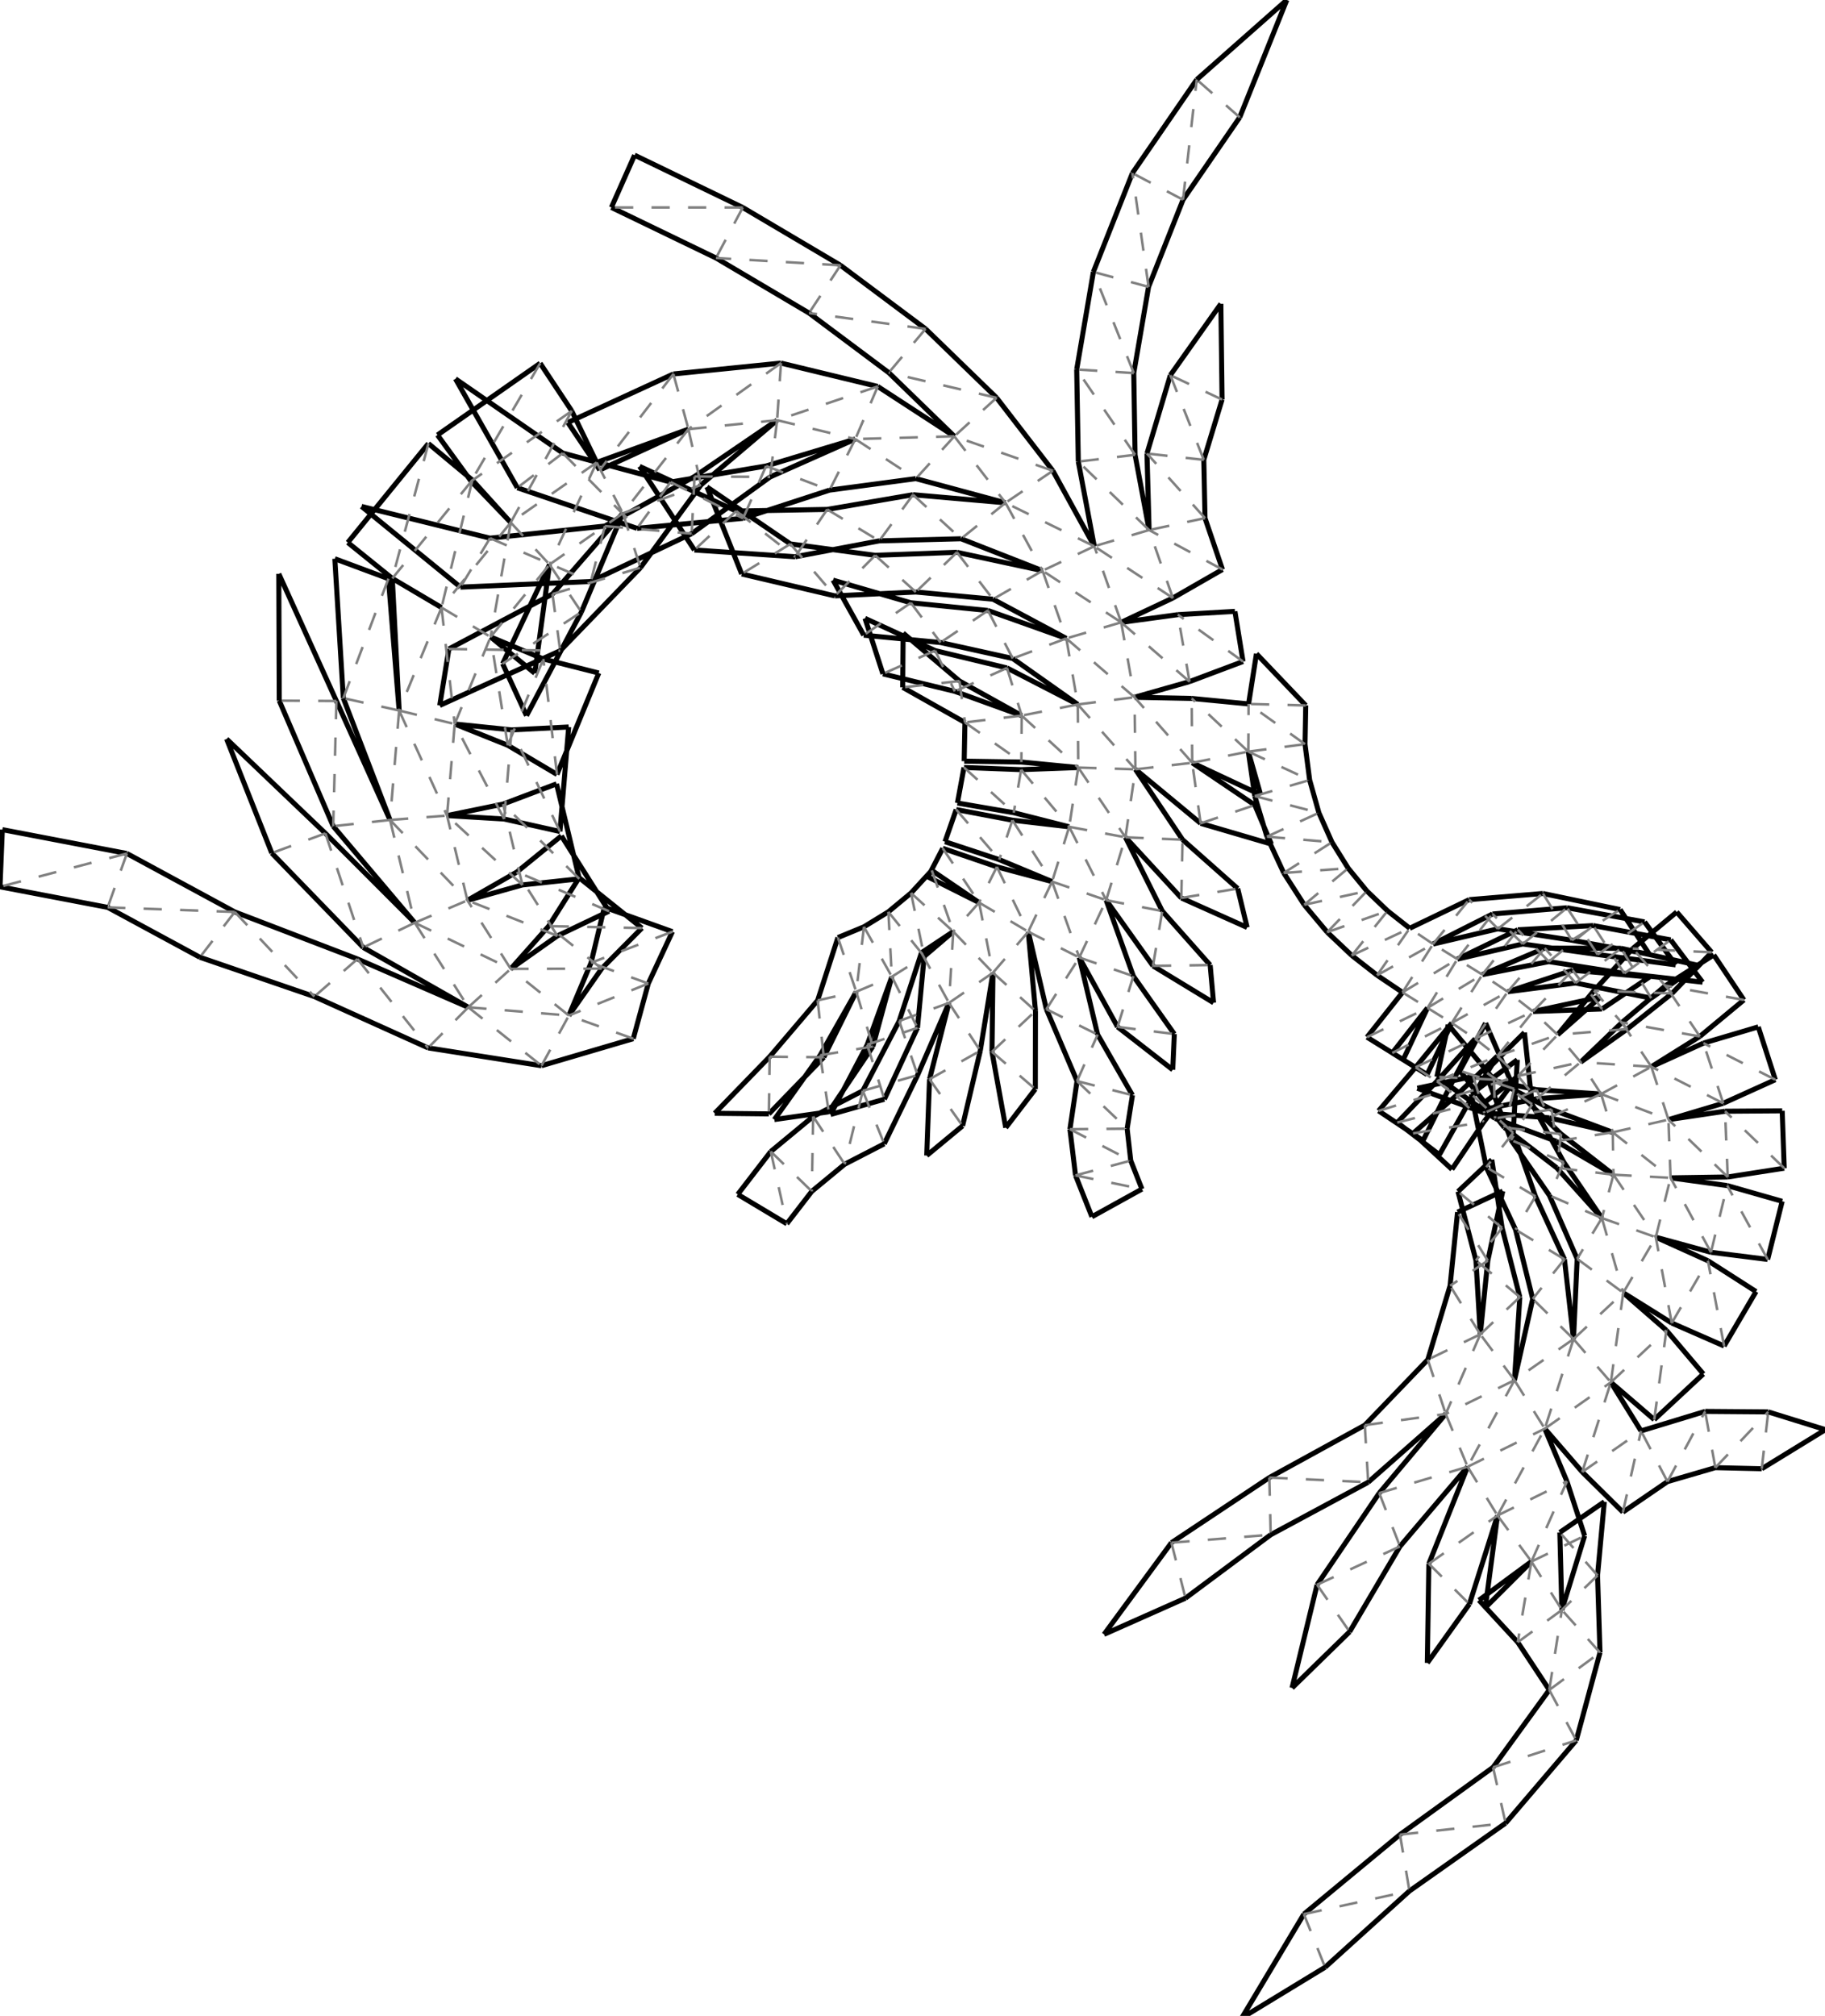 <?xml version="1.0"?>
<svg width="575" height="635" version="1.1" xmlns="http://www.w3.org/2000/svg" >
<defs>
<style type="text/css"><![CDATA[
.m {stroke:rgb(255,0,0);stroke-width:0.794;}
.v {stroke:rgb(0,0,255);stroke-width:0.794;}
.b {stroke:rgb(0,0,0);stroke-width:1.587;fill:white}
.n {stroke:rgb(128,128,128);stroke-width:0.794}
.t {stroke:rgb(0,128,0);stroke-width:0.794;}
.c {stroke:rgb(128,128,128);stroke-width:0.794;stroke-dasharray:5.75, 5.75;}
]]></style>
</defs>
<path fill="none" style="stroke:black;stroke-width:1.587;" d=" M 371.097 193.618 L 353.254 196.044 M 357.446 219.635 L 374.779 214.71 M 319.085 207.422 L 339.576 221.9 M 339.576 221.9 L 317.275 210.404 M 300.838 217.774 L 321.907 225.411 M 321.907 225.411 L 302.318 214.524 M 284.413 216.515 L 304.017 227.561 M 395.866 205.928 L 393.392 221.735 M 411.399 222.209 L 395.866 205.928 M 389.083 192.58 L 371.097 193.618 M 391.642 208.374 L 389.083 192.58 M 374.779 214.71 L 391.642 208.374 M 353.254 196.044 L 369.543 188.367 M 312.851 188.745 L 335.963 201.096 M 335.963 201.096 L 311.276 192.305 M 296.34 202.393 L 319.085 207.422 M 317.275 210.404 L 294.633 204.93 M 278.175 212.263 L 300.838 217.774 M 284.547 199.42 L 284.413 216.515 M 302.318 214.524 L 284.547 199.42 M 385.166 179.395 L 379.661 163.211 M 369.543 188.367 L 385.166 179.395 M 362.048 166.963 L 357.625 143.262 M 339.741 145.413 L 344.771 172.07 M 344.771 172.07 L 331.721 148.288 M 302.799 169.706 L 328.478 179.772 M 328.478 179.772 L 301.513 173.976 M 288.545 186.481 L 312.851 188.745 M 311.276 192.305 L 286.986 189.875 M 272.135 200.074 L 296.34 202.393 M 272.536 194.781 L 278.175 212.263 M 294.633 204.93 L 272.536 194.781 M 379.661 163.211 L 379.279 144.847 M 361.376 142.863 L 362.048 166.963 M 357.625 143.262 L 357.213 117.514 M 339.235 116.382 L 339.741 145.413 M 331.721 148.288 L 313.993 125.293 M 288.562 150.765 L 316.806 158.382 M 316.806 158.382 L 287.664 155.832 M 277.031 170.372 L 302.799 169.706 M 301.513 173.976 L 275.753 174.924 M 263.045 187.701 L 288.545 186.481 M 262.474 182.741 L 272.135 200.074 M 286.986 189.875 L 262.474 182.741 M 379.279 144.847 L 385.036 125.856 M 368.738 118.186 L 361.376 142.863 M 357.213 117.514 L 361.88 90.361 M 344.488 85.657 L 339.235 116.382 M 313.993 125.293 L 291.614 103.595 M 280.023 117.386 L 300.676 137.433 M 300.676 137.433 L 276.55 121.738 M 261.363 154.391 L 288.562 150.765 M 287.664 155.832 L 260.619 160.466 M 250.528 175.381 L 277.031 170.372 M 275.753 174.924 L 249.021 171.332 M 233.684 180.801 L 263.045 187.701 M 385.036 125.856 L 384.656 95.698 M 384.656 95.698 L 368.738 118.186 M 361.88 90.361 L 372.735 62.915 M 356.782 54.535 L 344.488 85.657 M 291.614 103.595 L 264.809 83.565 M 254.898 98.605 L 280.023 117.386 M 276.55 121.738 L 246.058 114.371 M 242.647 150.233 L 269.48 138.307 M 269.48 138.307 L 241.367 146.785 M 234.123 163.276 L 261.363 154.391 M 260.619 160.466 L 231.971 160.982 M 218.782 173.247 L 250.528 175.381 M 249.021 171.332 L 222.745 153.389 M 222.745 153.389 L 233.684 180.801 M 372.735 62.915 L 390.591 36.966 M 377.053 25.069 L 356.782 54.535 M 264.809 83.565 L 234.023 65.36 M 225.58 81.265 L 254.898 98.605 M 246.058 114.371 L 212.168 117.8 M 220.851 152.757 L 244.848 132.354 M 244.848 132.354 L 218.824 150.1 M 217.933 168.095 L 242.647 150.233 M 241.367 146.785 L 211.296 151.844 M 200.717 166.427 L 234.123 163.276 M 231.971 160.982 L 201.513 146.903 M 201.513 146.903 L 218.782 173.247 M 162.993 153.64 L 200.717 166.427 M 405.427 0 L 377.053 25.069 M 390.591 36.966 L 405.427 0 M 234.023 65.36 L 199.938 48.875 M 199.938 48.875 L 192.627 65.343 M 192.627 65.343 L 225.58 81.265 M 212.168 117.8 L 178.915 133.084 M 178.915 133.084 L 188.965 148.043 M 188.965 148.043 L 216.901 135.183 M 216.901 135.183 L 187.99 145.668 M 201.802 178.81 L 220.851 152.757 M 218.824 150.1 L 190.577 165.709 M 186.161 183.175 L 217.933 168.095 M 211.296 151.844 L 177.33 142.723 M 145.071 184.946 L 186.161 183.175 M 143.5 119.335 L 162.993 153.64 M 177.33 142.723 L 143.5 119.335 M 170.187 114.427 L 137.841 137.022 M 137.841 137.022 L 148.438 151.59 M 180.142 129.446 L 170.187 114.427 M 148.438 151.59 L 160.917 164.587 M 187.99 145.668 L 180.142 129.446 M 183.173 192.788 L 196.234 161.68 M 196.234 161.68 L 174.077 187.123 M 176.504 204.977 L 201.802 178.81 M 190.577 165.709 L 154.379 169.519 M 141.43 204.419 L 138.551 222.205 M 138.551 222.205 L 176.504 204.977 M 113.915 159.528 L 145.071 184.946 M 154.379 169.519 L 113.915 159.528 M 134.973 139.713 L 109.579 170.89 M 109.579 170.89 L 123.602 182.2 M 148.828 151.227 L 134.973 139.713 M 123.602 182.2 L 139.109 191.374 M 160.917 164.587 L 148.828 151.227 M 154.568 200.627 L 168.482 212.072 M 168.482 212.072 L 173.141 177.817 M 173.141 177.817 L 158.363 209.07 M 158.363 209.07 L 165.888 225.44 M 165.888 225.44 L 183.173 192.788 M 174.077 187.123 L 141.43 204.419 M 0 279.334 L 33.929 285.817 M 39.977 268.847 L 0.736 261.332 M 0.736 261.332 L 0 279.334 M 87.841 180.749 L 87.98 220.703 M 105.997 220.817 L 87.841 180.749 M 122.374 182.287 L 105.49 176.004 M 105.49 176.004 L 108.17 219.912 M 125.756 223.812 L 122.374 182.287 M 139.109 191.374 L 123.599 182.205 M 123.599 182.205 L 125.756 223.812 M 143.266 228.059 L 159.99 234.763 M 171.191 207.573 L 154.568 200.627 M 159.99 234.763 L 175.491 243.935 M 188.657 211.999 L 171.191 207.573 M 175.491 243.935 L 188.657 211.999 M 33.929 285.817 L 62.978 301.533 M 73.972 287.253 L 39.977 268.847 M 71.397 232.776 L 85.63 268.718 M 102.533 262.505 L 71.397 232.776 M 87.98 220.703 L 104.982 260.253 M 122.89 258.289 L 105.997 220.817 M 108.17 219.912 L 122.89 258.289 M 140.848 256.911 L 158.834 257.988 M 161.188 229.914 L 143.266 228.059 M 158.834 257.988 L 176.416 261.914 M 179.176 229.002 L 161.188 229.914 M 176.416 261.914 L 179.176 229.002 M 391.221 635.665 L 417.493 619.678 M 410.808 602.943 L 391.221 635.665 M 62.978 301.533 L 99.049 313.915 M 112.632 302.077 L 73.972 287.253 M 85.63 268.718 L 114.449 298.448 M 130.684 290.663 L 102.533 262.505 M 104.982 260.253 L 130.684 290.663 M 147.269 283.614 L 164.606 278.744 M 158.498 253.285 L 140.848 256.911 M 164.606 278.744 L 182.518 276.824 M 175.35 246.917 L 158.498 253.285 M 182.518 276.824 L 175.35 246.917 M 347.848 514.809 L 373.51 503.411 M 369.077 485.944 L 347.848 514.809 M 417.493 619.678 L 444.075 595.652 M 441.089 577.887 L 410.808 602.943 M 99.049 313.915 L 134.872 330.082 M 147.544 317.282 L 112.632 302.077 M 114.449 298.448 L 147.544 317.282 M 160.909 305.194 L 175.619 294.795 M 162.889 274.654 L 147.269 283.614 M 175.619 294.795 L 191.879 287.026 M 176.871 263.294 L 162.889 274.654 M 191.879 287.026 L 176.871 263.294 M 407.083 531.694 L 425.226 513.998 M 414.971 499.181 L 407.083 531.694 M 373.51 503.411 L 400.351 483.438 M 399.937 465.424 L 369.077 485.944 M 444.075 595.652 L 474.355 574.286 M 470.415 556.707 L 441.089 577.887 M 134.872 330.082 L 170.61 335.693 M 179.234 319.885 L 189.558 305.116 M 172.869 291.724 L 160.909 305.194 M 189.558 305.116 L 202.246 292.333 M 182.475 276.476 L 172.869 291.724 M 202.246 292.333 L 182.475 276.476 M 449.71 523.803 L 462.965 505.276 M 450.185 492.579 L 449.71 523.803 M 425.226 513.998 L 441.091 487.101 M 434.559 470.307 L 414.971 499.181 M 400.351 483.438 L 431.074 466.904 M 430.003 448.92 L 399.937 465.424 M 474.355 574.286 L 496.625 548.202 M 488.125 532.319 L 470.415 556.707 M 170.61 335.693 L 199.523 327.182 M 199.523 327.182 L 204.259 309.802 M 186.224 303.276 L 179.234 319.885 M 204.259 309.802 L 211.86 293.47 M 190.423 285.762 L 186.224 303.276 M 211.86 293.47 L 190.423 285.762 M 467.981 506.394 L 482.511 491.876 M 471.817 477.38 L 467.981 506.394 M 462.965 505.276 L 471.817 477.38 M 462.396 462.022 L 450.185 492.579 M 441.091 487.101 L 462.396 462.022 M 455.502 445.383 L 434.559 470.307 M 431.074 466.904 L 455.502 445.383 M 449.859 428.277 L 430.003 448.92 M 496.625 548.202 L 504.107 520.554 M 478.191 517.291 L 488.125 532.319 M 465.972 504.056 L 478.191 517.291 M 482.511 491.876 L 465.972 504.056 M 499.27 483.773 L 493.694 466.646 M 493.694 466.646 L 486.719 450.024 M 456.877 405.006 L 449.859 428.277 M 504.107 520.554 L 503.336 496.261 M 491.453 482.706 L 492.1 507.121 M 492.1 507.121 L 499.27 483.773 M 511.328 476.312 L 525.368 466.701 M 498.507 463.662 L 511.328 476.312 M 517.038 450.732 L 507.535 435.421 M 486.719 450.024 L 498.507 463.662 M 482.914 409.153 L 477.156 434.758 M 477.156 434.758 L 478.852 408.569 M 465.021 397.03 L 466.396 420.299 M 466.396 420.299 L 468.76 397.11 M 459.234 381.818 L 456.877 405.006 M 503.336 496.261 L 505.463 473.05 M 505.463 473.05 L 491.453 482.706 M 525.368 466.701 L 540.448 462.305 M 537.236 444.586 L 517.038 450.732 M 521.201 447.167 L 536.661 432.79 M 536.661 432.79 L 525.02 419.043 M 507.535 435.421 L 521.201 447.167 M 525.02 419.043 L 511.435 407.207 M 496.918 396.532 L 495.764 421.795 M 495.764 421.795 L 492.906 396.668 M 477.511 387.331 L 482.914 409.153 M 478.852 408.569 L 473.272 386.791 M 459.365 375.334 L 465.021 397.03 M 468.76 397.11 L 473.473 375.19 M 473.473 375.19 L 459.234 381.818 M 540.448 462.305 L 555.073 462.644 M 557.112 444.74 L 537.236 444.586 M 543.216 423.982 L 553.277 406.839 M 553.277 406.839 L 538.11 397.12 M 526.718 416.752 L 543.216 423.982 M 538.11 397.12 L 521.686 389.714 M 511.435 407.207 L 526.718 416.752 M 488.163 376.548 L 496.918 396.532 M 492.906 396.668 L 483.77 376.856 M 468.272 367.661 L 477.511 387.331 M 473.272 386.791 L 470.015 365.305 M 470.015 365.305 L 459.365 375.334 M 463.532 344.606 L 468.272 367.661 M 575.136 450.337 L 557.112 444.74 M 555.073 462.644 L 575.136 450.337 M 556.937 396.711 L 561.513 378.401 M 561.513 378.401 L 544.192 373.454 M 539.064 394.468 L 556.937 396.711 M 544.192 373.454 L 526.341 371.016 M 521.686 389.714 L 539.064 394.468 M 490.467 367.854 L 504.703 383.686 M 504.703 383.686 L 492.706 366.097 M 476.098 359.114 L 488.163 376.548 M 483.77 376.856 L 476.768 356.843 M 467.913 337.567 L 476.098 359.114 M 478.053 333.83 L 463.532 344.606 M 476.768 356.843 L 478.053 333.83 M 562.155 367.975 L 561.511 349.905 M 561.511 349.905 L 543.502 350.035 M 544.356 370.744 L 562.155 367.975 M 543.502 350.035 L 525.68 352.683 M 526.341 371.016 L 544.356 370.744 M 490.329 359.501 L 508.35 370.019 M 508.35 370.019 L 491.867 357.225 M 473.974 355.16 L 490.467 367.854 M 492.706 366.097 L 482.722 347.836 M 459.948 337.282 L 473.974 355.16 M 480.307 325.241 L 467.913 337.567 M 482.722 347.836 L 480.307 325.241 M 559.351 340.102 L 553.977 323.468 M 553.977 323.468 L 536.701 328.583 M 542.945 347.529 L 559.351 340.102 M 536.701 328.583 L 520.289 336.023 M 525.68 352.683 L 542.945 347.529 M 488.067 352.102 L 508.121 356.67 M 508.121 356.67 L 488.854 349.472 M 471.059 352.307 L 490.329 359.501 M 491.867 357.225 L 477.041 342.967 M 452.712 339.195 L 471.059 352.307 M 468.064 322.28 L 459.948 337.282 M 477.041 342.967 L 468.064 322.28 M 549.444 314.978 L 539.959 300.801 M 539.959 300.801 L 524.767 310.471 M 535.57 326.474 L 549.444 314.978 M 524.767 310.471 L 511.004 322.096 M 520.289 336.023 L 535.57 326.474 M 511.004 322.096 L 498.014 334.576 M 484.164 346.1 L 504.449 344.603 M 504.449 344.603 L 484.153 343.266 M 467.688 350.58 L 488.067 352.102 M 488.854 349.472 L 470.704 340.082 M 464.177 339.055 L 446.559 342.79 M 446.559 342.79 L 467.688 350.58 M 456.286 322.783 L 452.712 339.195 M 470.704 340.082 L 456.286 322.783 M 539.293 299.96 L 528.278 287.28 M 528.278 287.28 L 514.426 298.796 M 526.796 312.926 L 539.293 299.96 M 514.426 298.796 L 502.214 312.038 M 512.7 324.145 L 526.796 312.926 M 502.214 312.038 L 490.761 325.952 M 498.014 334.576 L 512.7 324.145 M 478.264 338.928 L 464.153 350.142 M 464.153 350.142 L 484.164 346.1 M 484.153 343.266 L 464.177 339.055 M 458.758 345.145 L 445.203 357.007 M 445.203 357.007 L 457.458 368.335 M 457.458 368.335 L 467.52 353.4 M 536.43 309.379 L 526.379 296.058 M 511.766 306.607 L 536.43 309.379 M 520.237 314.408 L 534.987 304.066 M 534.987 304.066 L 510.75 298.719 M 496.414 309.637 L 520.237 314.408 M 504.759 317.825 L 519.702 307.765 M 519.702 307.765 L 495.501 305.623 M 483.016 318.618 L 504.759 317.825 M 490.761 325.952 L 504.288 314.045 M 504.288 314.045 L 483.016 318.618 M 471.754 332.674 L 458.758 345.145 M 467.52 353.4 L 478.264 338.928 M 452.717 340.584 L 440.235 353.589 M 440.235 353.589 L 453.51 363.729 M 453.51 363.729 L 462.344 348.033 M 527.959 303.924 L 518.157 290.398 M 503.368 300.671 L 527.959 303.924 M 526.379 296.058 L 501.986 291.555 M 488 302.907 L 511.766 306.607 M 510.75 298.719 L 486.698 298.655 M 475.039 312.39 L 496.414 309.637 M 495.501 305.623 L 475.039 312.39 M 464.769 327.194 L 452.717 340.584 M 462.344 348.033 L 471.754 332.674 M 446.021 336.192 L 434.355 349.918 M 434.355 349.918 L 448.358 359.279 M 448.358 359.279 L 456.377 343.135 M 519.669 300.601 L 510.447 286.506 M 495.241 296.164 L 519.669 300.601 M 518.157 290.398 L 493.734 285.931 M 479.79 297.346 L 503.368 300.671 M 501.986 291.555 L 478.212 292.874 M 467.039 306.999 L 488 302.907 M 486.698 298.655 L 467.039 306.999 M 457.416 322.229 L 446.021 336.192 M 456.377 343.135 L 464.769 327.194 M 247.899 385.477 L 255.779 375.268 M 242.849 362.721 L 232.441 376.227 M 232.441 376.227 L 247.899 385.477 M 225.198 350.689 L 242.248 350.87 M 242.506 332.856 L 225.198 350.689 M 510.447 286.506 L 486.116 281.445 M 471.946 292.574 L 495.241 296.164 M 493.734 285.931 L 470.248 287.906 M 459.164 302.112 L 479.79 297.346 M 478.212 292.874 L 459.164 302.112 M 449.763 317.48 L 438.665 331.673 M 449.62 338.478 L 457.416 322.229 M 438.665 331.673 L 449.62 338.478 M 255.779 375.268 L 266.135 366.727 M 256.197 351.692 L 242.849 362.721 M 243.972 352.657 L 261.115 350.221 M 258.392 332.412 L 243.972 352.657 M 242.248 350.87 L 259.556 333.031 M 257.615 315.119 L 242.506 332.856 M 486.116 281.445 L 462.897 283.388 M 451.513 297.367 L 471.946 292.574 M 470.248 287.906 L 451.513 297.367 M 441.887 312.592 L 430.702 326.71 M 442.106 333.789 L 449.763 317.48 M 430.702 326.71 L 442.106 333.789 M 266.135 366.727 L 278.591 360.3 M 271.843 343.592 L 256.197 351.692 M 261.683 351.06 L 278.636 346.263 M 273.234 329.074 L 261.683 351.06 M 261.115 350.221 L 275.009 329.636 M 269.777 312.393 L 258.392 332.412 M 259.556 333.031 L 269.777 312.393 M 263.997 295.329 L 257.615 315.119 M 462.897 283.388 L 444.159 292.402 M 433.891 307.201 L 441.887 312.592 M 359.789 374.558 L 356.261 365.584 M 344.028 383.277 L 359.789 374.558 M 338.862 370.247 L 344.028 383.277 M 291.98 363.991 L 303.278 354.645 M 292.867 339.943 L 291.98 363.991 M 278.591 360.3 L 289.109 338.656 M 283.311 321.601 L 271.843 343.592 M 278.636 346.263 L 289.066 323.761 M 280.995 307.655 L 273.234 329.074 M 275.009 329.636 L 280.995 307.655 M 272.204 291.939 L 263.997 295.329 M 444.159 292.402 L 437.18 286.913 M 425.913 300.971 L 433.891 307.201 M 356.261 365.584 L 355.126 355.525 M 337.104 355.689 L 338.862 370.247 M 316.874 355.223 L 326.194 343.061 M 312.54 331.311 L 316.874 355.223 M 303.278 354.645 L 308.851 330.99 M 298.998 315.909 L 292.867 339.943 M 289.109 338.656 L 298.998 315.909 M 290.315 300.113 L 283.311 321.601 M 289.066 323.761 L 291.18 301.259 M 279.896 287.222 L 272.204 291.939 M 437.18 286.913 L 430.663 280.672 M 418.161 293.636 L 425.913 300.971 M 355.126 355.525 L 356.795 344.985 M 339.341 340.531 L 337.104 355.689 M 329.686 317.905 L 339.341 340.531 M 326.194 343.061 L 326.241 318.461 M 312.848 306.406 L 312.54 331.311 M 308.851 330.99 L 312.848 306.406 M 300.348 293.439 L 290.315 300.113 M 291.18 301.259 L 300.348 293.439 M 287.043 281.29 L 279.896 287.222 M 430.663 280.672 L 424.776 273.488 M 410.919 285.006 L 418.161 293.636 M 352.106 323.463 L 369.495 336.973 M 369.495 336.973 L 369.988 325.717 M 356.795 344.985 L 345.832 325.888 M 340.053 301.609 L 352.106 323.463 M 345.832 325.888 L 340.053 301.609 M 323.972 293.483 L 329.686 317.905 M 326.241 318.461 L 323.972 293.483 M 308.473 284.298 L 293.579 274.17 M 293.579 274.17 L 287.043 281.29 M 424.776 273.488 L 419.661 265.287 M 404.471 274.977 L 410.919 285.006 M 363.267 304.247 L 382.357 315.859 M 382.357 315.859 L 381.281 303.985 M 369.988 325.717 L 357.081 307.477 M 348.52 283.547 L 363.267 304.247 M 357.081 307.477 L 348.52 283.547 M 331.486 277.697 L 314.076 273.049 M 314.076 273.049 L 297.029 267.218 M 297.029 267.218 L 292.374 276.222 M 292.374 276.222 L 308.473 284.298 M 419.661 265.287 L 415.543 256.026 M 399.165 263.545 L 404.471 274.977 M 372.194 282.849 L 392.935 292.139 M 392.935 292.139 L 389.965 279.89 M 381.281 303.985 L 366.199 286.984 M 354.591 263.74 L 372.194 282.849 M 366.199 286.984 L 354.591 263.74 M 336.87 260.441 L 318.972 258.357 M 314.846 270.78 L 331.486 277.697 M 318.972 258.357 L 301.269 255.006 M 301.269 255.006 L 297.739 265.132 M 297.739 265.132 L 314.846 270.78 M 415.543 256.026 L 412.631 245.705 M 395.341 250.76 L 399.165 263.545 M 378.289 259.352 L 400.561 265.879 M 400.561 265.879 L 395.358 253.591 M 389.965 279.89 L 372.592 264.501 M 357.736 242.338 L 378.289 259.352 M 372.592 264.501 L 357.736 242.338 M 339.731 241.774 L 321.727 242.438 M 319.408 255.997 L 336.87 260.441 M 321.727 242.438 L 303.721 241.746 M 303.721 241.746 L 301.651 252.948 M 301.651 252.948 L 319.408 255.997 M 412.631 245.705 L 411.169 234.408 M 393.31 236.757 L 395.341 250.76 M 375.636 240.274 L 397.188 250.365 M 397.188 250.365 L 393.31 236.757 M 395.358 253.591 L 375.636 240.274 M 375.461 220.001 L 357.446 219.635 M 321.798 240.041 L 339.731 241.774 M 303.782 239.76 L 321.798 240.041 M 304.017 227.561 L 303.782 239.76 M 411.169 234.408 L 411.399 222.209 M 393.392 221.735 L 375.461 220.001" />
<path fill="none" class="c" d=" M 374.779 214.71 L 371.097 193.618 M 353.254 196.044 L 374.779 214.71 M 391.642 208.374 L 371.097 193.618 M 353.254 196.044 L 357.446 219.635 M 353.254 196.044 L 335.963 201.096 M 335.963 201.096 L 357.446 219.635 M 353.254 196.044 L 328.478 179.772 M 328.478 179.772 L 335.963 201.096 M 335.963 201.096 L 339.576 221.9 M 344.771 172.07 L 328.478 179.772 M 328.478 179.772 L 312.851 188.745 M 316.806 158.382 L 328.478 179.772 M 344.771 172.07 L 316.806 158.382 M 301.513 173.976 L 312.851 188.745 M 316.806 158.382 L 302.799 169.706 M 331.721 148.288 L 316.806 158.382 M 301.513 173.976 L 288.545 186.481 M 335.963 201.096 L 319.085 207.422 M 339.576 221.9 L 357.446 219.635 M 353.254 196.044 L 344.771 172.07 M 300.676 137.433 L 316.806 158.382 M 357.736 242.338 L 357.446 219.635 M 369.543 188.367 L 344.771 172.07 M 300.676 137.433 L 288.562 150.765 M 357.736 242.338 L 375.636 240.274 M 375.636 240.274 L 357.446 219.635 M 362.048 166.963 L 344.771 172.07 M 375.636 240.274 L 375.461 220.001 M 362.048 166.963 L 339.741 145.413 M 375.636 240.274 L 393.31 236.757 M 393.31 236.757 L 375.461 220.001 M 357.625 143.262 L 339.741 145.413 M 393.31 236.757 L 393.392 221.735 M 357.625 143.262 L 339.235 116.382 M 393.31 236.757 L 411.169 234.408 M 411.169 234.408 L 393.392 221.735 M 357.213 117.514 L 339.235 116.382 M 393.31 236.757 L 412.631 245.705 M 411.399 222.209 L 393.392 221.735 M 269.48 138.307 L 288.562 150.765 M 300.676 137.433 L 269.48 138.307 M 378.289 259.352 L 375.636 240.274 M 395.341 250.76 L 412.631 245.705 M 369.543 188.367 L 362.048 166.963 M 269.48 138.307 L 261.363 154.391 M 276.55 121.738 L 269.48 138.307 M 378.289 259.352 L 395.358 253.591 M 385.166 179.395 L 362.048 166.963 M 275.753 174.924 L 288.545 186.481 M 311.276 192.305 L 319.085 207.422 M 339.576 221.9 L 357.736 242.338 M 275.753 174.924 L 263.045 187.701 M 311.276 192.305 L 296.34 202.393 M 339.731 241.774 L 357.736 242.338 M 339.576 221.9 L 339.731 241.774 M 249.021 171.332 L 263.045 187.701 M 286.986 189.875 L 296.34 202.393 M 354.591 263.74 L 357.736 242.338 M 339.731 241.774 L 354.591 263.74 M 354.591 263.74 L 372.592 264.501 M 339.731 241.774 L 336.87 260.441 M 336.87 260.441 L 354.591 263.74 M 372.194 282.849 L 372.592 264.501 M 321.727 242.438 L 336.87 260.441 M 348.52 283.547 L 354.591 263.74 M 336.87 260.441 L 348.52 283.547 M 372.194 282.849 L 389.965 279.89 M 321.727 242.438 L 319.408 255.997 M 348.52 283.547 L 366.199 286.984 M 331.486 277.697 L 348.52 283.547 M 303.721 241.746 L 319.408 255.997 M 363.267 304.247 L 366.199 286.984 M 340.053 301.609 L 348.52 283.547 M 331.486 277.697 L 340.053 301.609 M 363.267 304.247 L 381.281 303.985 M 340.053 301.609 L 357.081 307.477 M 323.972 293.483 L 340.053 301.609 M 331.486 277.697 L 323.972 293.483 M 352.106 323.463 L 357.081 307.477 M 329.686 317.905 L 340.053 301.609 M 314.076 273.049 L 323.972 293.483 M 352.106 323.463 L 369.988 325.717 M 329.686 317.905 L 345.832 325.888 M 308.473 284.298 L 323.972 293.483 M 314.076 273.049 L 308.473 284.298 M 336.87 260.441 L 331.486 277.697 M 308.473 284.298 L 312.848 306.406 M 321.907 225.411 L 339.731 241.774 M 249.021 171.332 L 233.684 180.801 M 286.986 189.875 L 272.135 200.074 M 339.576 221.9 L 321.907 225.411 M 300.348 293.439 L 312.848 306.406 M 321.907 225.411 L 321.798 240.041 M 244.848 132.354 L 269.48 138.307 M 379.661 163.211 L 362.048 166.963 M 395.341 250.76 L 415.543 256.026 M 276.55 121.738 L 244.848 132.354 M 241.367 146.785 L 261.363 154.391 M 298.998 315.909 L 312.848 306.406 M 304.017 227.561 L 321.798 240.041 M 244.848 132.354 L 242.647 150.233 M 379.661 163.211 L 361.376 142.863 M 399.165 263.545 L 415.543 256.026 M 241.367 146.785 L 234.123 163.276 M 298.998 315.909 L 308.851 330.99 M 246.058 114.371 L 244.848 132.354 M 379.279 144.847 L 361.376 142.863 M 399.165 263.545 L 419.661 265.287 M 216.901 135.183 L 244.848 132.354 M 379.279 144.847 L 368.738 118.186 M 404.471 274.977 L 419.661 265.287 M 216.901 135.183 L 220.851 152.757 M 385.036 125.856 L 368.738 118.186 M 404.471 274.977 L 424.776 273.488 M 196.234 161.68 L 220.851 152.757 M 216.901 135.183 L 196.234 161.68 M 410.919 285.006 L 424.776 273.488 M 196.234 161.68 L 201.802 178.81 M 187.99 145.668 L 196.234 161.68 M 410.919 285.006 L 430.663 280.672 M 174.077 187.123 L 201.802 178.81 M 187.99 145.668 L 173.141 177.817 M 173.141 177.817 L 196.234 161.68 M 418.161 293.636 L 430.663 280.672 M 174.077 187.123 L 176.504 204.977 M 187.99 145.668 L 160.917 164.587 M 160.917 164.587 L 173.141 177.817 M 173.141 177.817 L 183.173 192.788 M 418.161 293.636 L 437.18 286.913 M 141.43 204.419 L 176.504 204.977 M 180.142 129.446 L 160.917 164.587 M 154.568 200.627 L 173.141 177.817 M 180.142 129.446 L 148.438 151.59 M 160.917 164.587 L 154.568 200.627 M 170.187 114.427 L 148.438 151.59 M 139.109 191.374 L 154.568 200.627 M 160.917 164.587 L 139.109 191.374 M 143.266 228.059 L 154.568 200.627 M 139.109 191.374 L 143.266 228.059 M 148.828 151.227 L 139.109 191.374 M 159.99 234.763 L 154.568 200.627 M 139.109 191.374 L 125.756 223.812 M 125.756 223.812 L 143.266 228.059 M 148.828 151.227 L 123.602 182.2 M 159.99 234.763 L 171.191 207.573 M 125.756 223.812 L 140.848 256.911 M 140.848 256.911 L 143.266 228.059 M 134.973 139.713 L 123.602 182.2 M 175.491 243.935 L 171.191 207.573 M 125.756 223.812 L 122.89 258.289 M 122.89 258.289 L 140.848 256.911 M 158.834 257.988 L 143.266 228.059 M 125.756 223.812 L 108.17 219.912 M 147.269 283.614 L 140.848 256.911 M 158.834 257.988 L 161.188 229.914 M 122.374 182.287 L 108.17 219.912 M 164.606 278.744 L 140.848 256.911 M 176.416 261.914 L 161.188 229.914 M 122.89 258.289 L 147.269 283.614 M 164.606 278.744 L 158.498 253.285 M 130.684 290.663 L 147.269 283.614 M 122.89 258.289 L 130.684 290.663 M 182.518 276.824 L 158.498 253.285 M 160.909 305.194 L 147.269 283.614 M 130.684 290.663 L 160.909 305.194 M 122.89 258.289 L 104.982 260.253 M 175.619 294.795 L 147.269 283.614 M 147.544 317.282 L 160.909 305.194 M 130.684 290.663 L 147.544 317.282 M 105.997 220.817 L 104.982 260.253 M 175.619 294.795 L 162.889 274.654 M 147.544 317.282 L 179.234 319.885 M 179.234 319.885 L 160.909 305.194 M 130.684 290.663 L 114.449 298.448 M 105.997 220.817 L 87.98 220.703 M 191.879 287.026 L 162.889 274.654 M 147.544 317.282 L 170.61 335.693 M 170.61 335.693 L 179.234 319.885 M 189.558 305.116 L 160.909 305.194 M 102.533 262.505 L 114.449 298.448 M 147.544 317.282 L 134.872 330.082 M 199.523 327.182 L 179.234 319.885 M 189.558 305.116 L 172.869 291.724 M 112.632 302.077 L 134.872 330.082 M 158.363 209.07 L 183.173 192.788 M 425.913 300.971 L 437.18 286.913 M 202.246 292.333 L 172.869 291.724 M 211.296 151.844 L 234.123 163.276 M 292.867 339.943 L 308.851 330.99 M 246.058 114.371 L 216.901 135.183 M 112.632 302.077 L 99.049 313.915 M 218.824 150.1 L 242.647 150.233 M 287.664 155.832 L 302.799 169.706 M 331.721 148.288 L 300.676 137.433 M 317.275 210.404 L 321.907 225.411 M 321.907 225.411 L 304.017 227.561 M 300.348 293.439 L 298.998 315.909 M 212.168 117.8 L 216.901 135.183 M 73.972 287.253 L 99.049 313.915 M 218.824 150.1 L 217.933 168.095 M 287.664 155.832 L 277.031 170.372 M 313.993 125.293 L 300.676 137.433 M 302.318 214.524 L 304.017 227.561 M 290.315 300.113 L 298.998 315.909 M 212.168 117.8 L 188.965 148.043 M 318.972 258.357 L 331.486 277.697 M 190.577 165.709 L 217.933 168.095 M 260.619 160.466 L 277.031 170.372 M 313.993 125.293 L 280.023 117.386 M 302.318 214.524 L 284.413 216.515 M 283.311 321.601 L 298.998 315.909 M 308.473 284.298 L 300.348 293.439 M 318.972 258.357 L 314.846 270.78 M 260.619 160.466 L 250.528 175.381 M 291.614 103.595 L 280.023 117.386 M 190.577 165.709 L 186.161 183.175 M 283.311 321.601 L 289.109 338.656 M 293.579 274.17 L 300.348 293.439 M 301.269 255.006 L 314.846 270.78 M 231.971 160.982 L 250.528 175.381 M 291.614 103.595 L 254.898 98.605 M 154.379 169.519 L 186.161 183.175 M 271.843 343.592 L 289.109 338.656 M 287.043 281.29 L 300.348 293.439 M 73.972 287.253 L 62.978 301.533 M 231.971 160.982 L 218.782 173.247 M 271.843 343.592 L 278.591 360.3 M 287.043 281.29 L 291.18 301.259 M 73.972 287.253 L 33.929 285.817 M 264.809 83.565 L 254.898 98.605 M 271.843 343.592 L 266.135 366.727 M 279.896 287.222 L 291.18 301.259 M 39.977 268.847 L 33.929 285.817 M 264.809 83.565 L 225.58 81.265 M 256.197 351.692 L 266.135 366.727 M 280.995 307.655 L 291.18 301.259 M 279.896 287.222 L 280.995 307.655 M 39.977 268.847 L 0 279.334 M 234.023 65.36 L 225.58 81.265 M 256.197 351.692 L 255.779 375.268 M 280.995 307.655 L 289.066 323.761 M 272.204 291.939 L 280.995 307.655 M 234.023 65.36 L 192.627 65.343 M 242.849 362.721 L 255.779 375.268 M 273.234 329.074 L 289.066 323.761 M 269.777 312.393 L 280.995 307.655 M 272.204 291.939 L 269.777 312.393 M 242.849 362.721 L 247.899 385.477 M 273.234 329.074 L 278.636 346.263 M 269.777 312.393 L 275.009 329.636 M 263.997 295.329 L 269.777 312.393 M 154.379 169.519 L 145.071 184.946 M 258.392 332.412 L 275.009 329.636 M 257.615 315.119 L 269.777 312.393 M 312.848 306.406 L 323.972 293.483 M 297.029 267.218 L 308.473 284.298 M 258.392 332.412 L 261.115 350.221 M 257.615 315.119 L 259.556 333.031 M 312.848 306.406 L 326.241 318.461 M 317.275 210.404 L 300.838 217.774 M 425.913 300.971 L 444.159 292.402 M 242.506 332.856 L 259.556 333.031 M 312.54 331.311 L 326.241 318.461 M 294.633 204.93 L 300.838 217.774 M 433.891 307.201 L 444.159 292.402 M 242.506 332.856 L 242.248 350.87 M 312.54 331.311 L 326.194 343.061 M 294.633 204.93 L 278.175 212.263 M 433.891 307.201 L 451.513 297.367 M 451.513 297.367 L 444.159 292.402 M 292.867 339.943 L 303.278 354.645 M 211.296 151.844 L 200.717 166.427 M 441.887 312.592 L 451.513 297.367 M 451.513 297.367 L 462.897 283.388 M 357.213 117.514 L 344.488 85.657 M 177.33 142.723 L 200.717 166.427 M 459.164 302.112 L 451.513 297.367 M 441.887 312.592 L 459.164 302.112 M 471.946 292.574 L 462.897 283.388 M 361.88 90.361 L 344.488 85.657 M 441.887 312.592 L 449.763 317.48 M 471.946 292.574 L 486.116 281.445 M 361.88 90.361 L 356.782 54.535 M 430.702 326.71 L 449.763 317.48 M 495.241 296.164 L 486.116 281.445 M 372.735 62.915 L 356.782 54.535 M 177.33 142.723 L 162.993 153.64 M 495.241 296.164 L 510.447 286.506 M 372.735 62.915 L 377.053 25.069 M 459.164 302.112 L 470.248 287.906 M 449.763 317.48 L 459.164 302.112 M 390.591 36.966 L 377.053 25.069 M 479.79 297.346 L 470.248 287.906 M 449.763 317.48 L 467.039 306.999 M 467.039 306.999 L 459.164 302.112 M 479.79 297.346 L 493.734 285.931 M 457.416 322.229 L 467.039 306.999 M 449.763 317.48 L 457.416 322.229 M 467.039 306.999 L 478.212 292.874 M 503.368 300.671 L 493.734 285.931 M 475.039 312.39 L 467.039 306.999 M 457.416 322.229 L 475.039 312.39 M 438.665 331.673 L 457.416 322.229 M 488 302.907 L 478.212 292.874 M 503.368 300.671 L 518.157 290.398 M 475.039 312.39 L 486.698 298.655 M 457.416 322.229 L 464.769 327.194 M 464.769 327.194 L 475.039 312.39 M 488 302.907 L 501.986 291.555 M 496.414 309.637 L 486.698 298.655 M 446.021 336.192 L 464.769 327.194 M 483.016 318.618 L 475.039 312.39 M 464.769 327.194 L 483.016 318.618 M 511.766 306.607 L 501.986 291.555 M 496.414 309.637 L 510.75 298.719 M 446.021 336.192 L 456.377 343.135 M 483.016 318.618 L 495.501 305.623 M 464.769 327.194 L 471.754 332.674 M 471.754 332.674 L 483.016 318.618 M 511.766 306.607 L 526.379 296.058 M 520.237 314.408 L 510.75 298.719 M 452.717 340.584 L 471.754 332.674 M 490.761 325.952 L 483.016 318.618 M 471.754 332.674 L 490.761 325.952 M 434.355 349.918 L 456.377 343.135 M 452.717 340.584 L 462.344 348.033 M 504.759 317.825 L 495.501 305.623 M 478.264 338.928 L 490.761 325.952 M 471.754 332.674 L 478.264 338.928 M 440.235 353.589 L 462.344 348.033 M 478.264 338.928 L 498.014 334.576 M 498.014 334.576 L 490.761 325.952 M 458.758 345.145 L 478.264 338.928 M 484.164 346.1 L 498.014 334.576 M 478.264 338.928 L 484.164 346.1 M 512.7 324.145 L 490.761 325.952 M 458.758 345.145 L 467.52 353.4 M 504.449 344.603 L 498.014 334.576 M 512.7 324.145 L 502.214 312.038 M 445.203 357.007 L 467.52 353.4 M 520.289 336.023 L 498.014 334.576 M 504.449 344.603 L 520.289 336.023 M 526.796 312.926 L 502.214 312.038 M 520.289 336.023 L 511.004 322.096 M 525.68 352.683 L 520.289 336.023 M 504.449 344.603 L 525.68 352.683 M 526.796 312.926 L 514.426 298.796 M 535.57 326.474 L 511.004 322.096 M 539.293 299.96 L 514.426 298.796 M 535.57 326.474 L 524.767 310.471 M 542.945 347.529 L 520.289 336.023 M 549.444 314.978 L 524.767 310.471 M 542.945 347.529 L 536.701 328.583 M 508.121 356.67 L 525.68 352.683 M 559.351 340.102 L 536.701 328.583 M 526.341 371.016 L 525.68 352.683 M 508.121 356.67 L 526.341 371.016 M 544.356 370.744 L 525.68 352.683 M 508.35 370.019 L 526.341 371.016 M 508.121 356.67 L 508.35 370.019 M 544.356 370.744 L 543.502 350.035 M 521.686 389.714 L 526.341 371.016 M 508.35 370.019 L 521.686 389.714 M 508.121 356.67 L 490.329 359.501 M 562.155 367.975 L 543.502 350.035 M 539.064 394.468 L 526.341 371.016 M 504.703 383.686 L 521.686 389.714 M 508.35 370.019 L 504.703 383.686 M 488.854 349.472 L 490.329 359.501 M 539.064 394.468 L 544.192 373.454 M 511.435 407.207 L 521.686 389.714 M 504.703 383.686 L 511.435 407.207 M 508.35 370.019 L 490.467 367.854 M 488.854 349.472 L 471.059 352.307 M 526.718 416.752 L 521.686 389.714 M 496.918 396.532 L 511.435 407.207 M 504.703 383.686 L 496.918 396.532 M 491.867 357.225 L 490.467 367.854 M 470.704 340.082 L 471.059 352.307 M 526.718 416.752 L 538.11 397.12 M 495.764 421.795 L 511.435 407.207 M 504.703 383.686 L 488.163 376.548 M 491.867 357.225 L 473.974 355.16 M 470.704 340.082 L 452.712 339.195 M 543.216 423.982 L 538.11 397.12 M 507.535 435.421 L 511.435 407.207 M 492.706 366.097 L 488.163 376.548 M 477.041 342.967 L 473.974 355.16 M 495.764 421.795 L 507.535 435.421 M 507.535 435.421 L 525.02 419.043 M 492.706 366.097 L 476.098 359.114 M 477.041 342.967 L 459.948 337.282 M 495.764 421.795 L 486.719 450.024 M 486.719 450.024 L 507.535 435.421 M 521.201 447.167 L 525.02 419.043 M 482.722 347.836 L 476.098 359.114 M 477.156 434.758 L 486.719 450.024 M 495.764 421.795 L 477.156 434.758 M 498.507 463.662 L 507.535 435.421 M 482.722 347.836 L 467.913 337.567 M 462.396 462.022 L 486.719 450.024 M 498.507 463.662 L 517.038 450.732 M 477.156 434.758 L 462.396 462.022 M 471.817 477.38 L 486.719 450.024 M 511.328 476.312 L 517.038 450.732 M 455.502 445.383 L 462.396 462.022 M 477.156 434.758 L 455.502 445.383 M 471.817 477.38 L 493.694 466.646 M 525.368 466.701 L 517.038 450.732 M 434.559 470.307 L 462.396 462.022 M 477.156 434.758 L 466.396 420.299 M 466.396 420.299 L 455.502 445.383 M 471.817 477.38 L 482.511 491.876 M 482.511 491.876 L 493.694 466.646 M 525.368 466.701 L 537.236 444.586 M 434.559 470.307 L 441.091 487.101 M 466.396 420.299 L 449.859 428.277 M 478.852 408.569 L 466.396 420.299 M 482.511 491.876 L 499.27 483.773 M 540.448 462.305 L 537.236 444.586 M 414.971 499.181 L 441.091 487.101 M 466.396 420.299 L 456.877 405.006 M 478.852 408.569 L 465.021 397.03 M 482.511 491.876 L 492.1 507.121 M 540.448 462.305 L 557.112 444.74 M 414.971 499.181 L 425.226 513.998 M 473.272 386.791 L 465.021 397.03 M 478.191 517.291 L 492.1 507.121 M 482.511 491.876 L 478.191 517.291 M 555.073 462.644 L 557.112 444.74 M 473.272 386.791 L 459.365 375.334 M 488.125 532.319 L 492.1 507.121 M 468.76 397.11 L 456.877 405.006 M 449.859 428.277 L 455.502 445.383 M 488.125 532.319 L 504.107 520.554 M 504.107 520.554 L 492.1 507.121 M 468.76 397.11 L 459.234 381.818 M 430.003 448.92 L 455.502 445.383 M 488.125 532.319 L 496.625 548.202 M 503.336 496.261 L 492.1 507.121 M 430.003 448.92 L 431.074 466.904 M 470.415 556.707 L 496.625 548.202 M 503.336 496.261 L 491.453 482.706 M 399.937 465.424 L 431.074 466.904 M 470.415 556.707 L 474.355 574.286 M 495.764 421.795 L 482.914 409.153 M 399.937 465.424 L 400.351 483.438 M 441.089 577.887 L 474.355 574.286 M 492.906 396.668 L 482.914 409.153 M 369.077 485.944 L 400.351 483.438 M 441.089 577.887 L 444.075 595.652 M 492.906 396.668 L 477.511 387.331 M 369.077 485.944 L 373.51 503.411 M 410.808 602.943 L 444.075 595.652 M 483.77 376.856 L 477.511 387.331 M 462.396 462.022 L 471.817 477.38 M 410.808 602.943 L 417.493 619.678 M 483.77 376.856 L 468.272 367.661 M 450.185 492.579 L 471.817 477.38 M 556.937 396.711 L 544.192 373.454 M 476.768 356.843 L 468.272 367.661 M 450.185 492.579 L 462.965 505.276 M 476.768 356.843 L 463.532 344.606 M 504.449 344.603 L 508.121 356.67 M 339.341 340.531 L 345.832 325.888 M 504.449 344.603 L 488.067 352.102 M 339.341 340.531 L 356.795 344.985 M 484.153 343.266 L 488.067 352.102 M 339.341 340.531 L 355.126 355.525 M 484.153 343.266 L 467.688 350.58 M 337.104 355.689 L 355.126 355.525 M 464.177 339.055 L 467.688 350.58 M 337.104 355.689 L 356.261 365.584 M 338.862 370.247 L 356.261 365.584 M 204.259 309.802 L 179.234 319.885 M 338.862 370.247 L 359.789 374.558 M 204.259 309.802 L 186.224 303.276 M 102.533 262.505 L 85.63 268.718 M 211.86 293.47 L 186.224 303.276" />
</svg>
